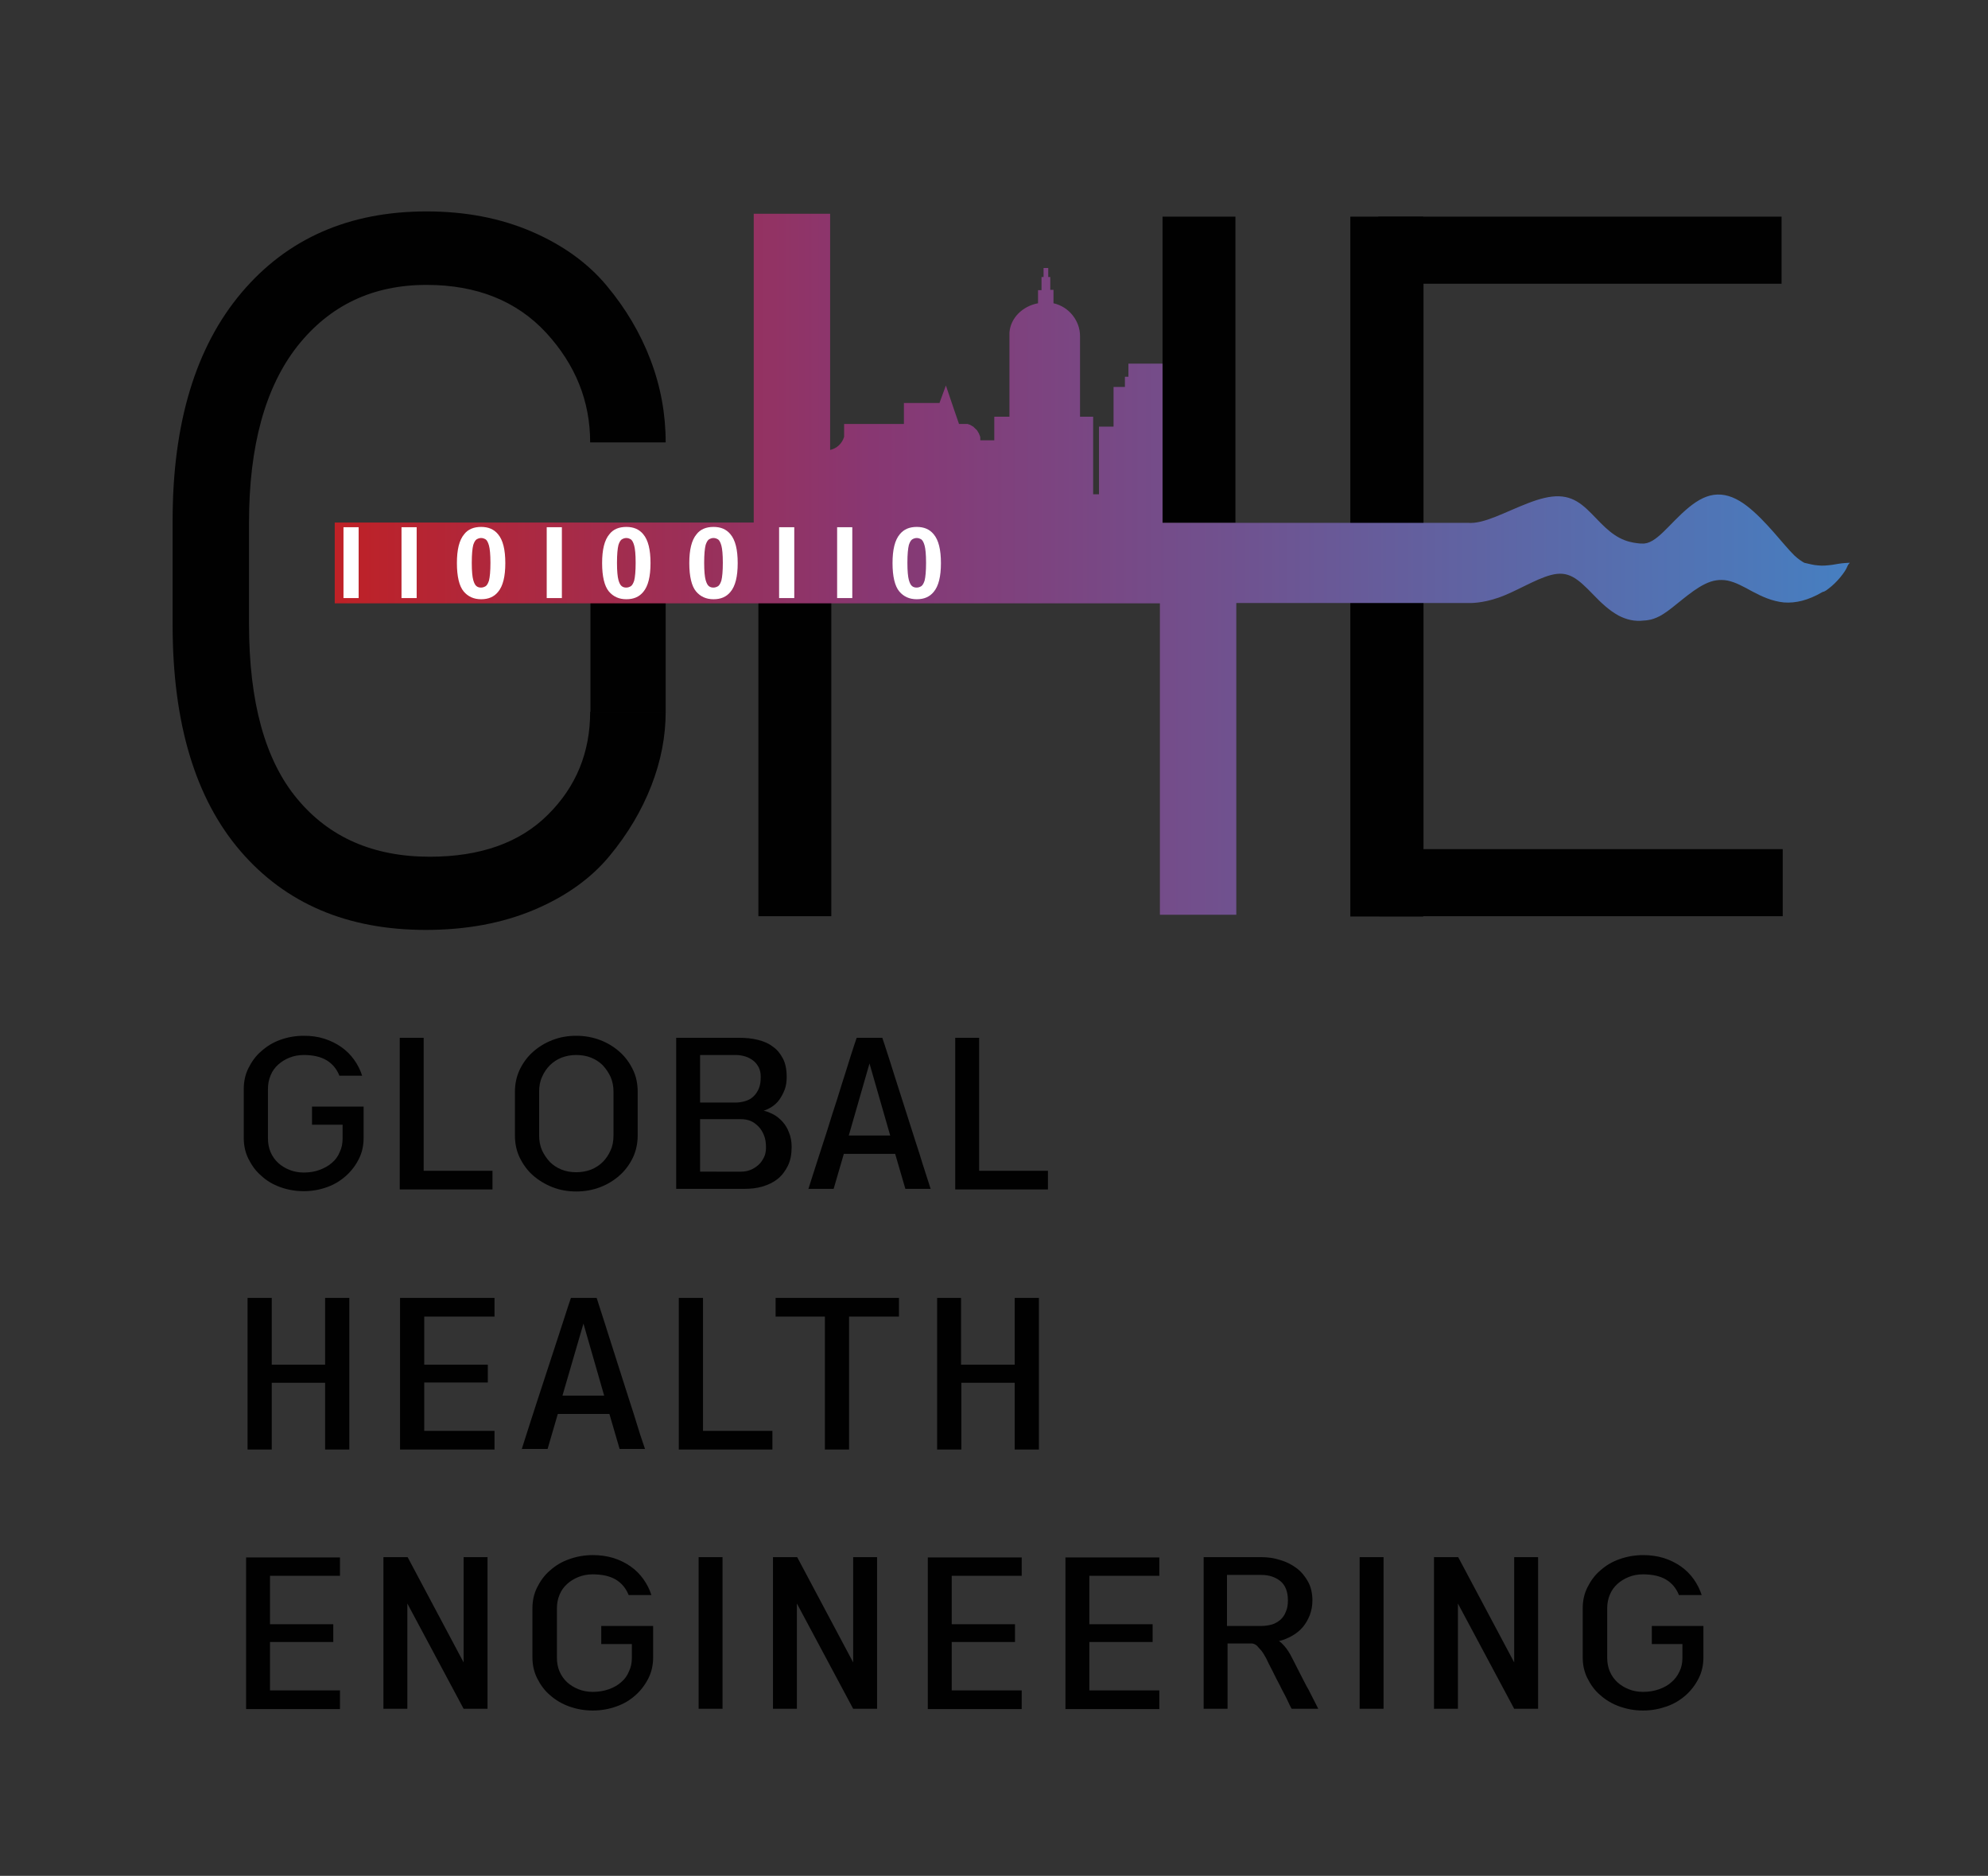 <?xml version="1.0" encoding="utf-8"?>
<!-- Generator: Adobe Illustrator 27.6.1, SVG Export Plug-In . SVG Version: 6.00 Build 0)  -->
<svg version="1.1" id="Layer_1" xmlns="http://www.w3.org/2000/svg" xmlns:xlink="http://www.w3.org/1999/xlink" x="0px" y="0px"
	 viewBox="0 0 681.8 643.3" style="enable-background:new 0 0 681.8 643.3;" xml:space="preserve">
<rect x="0" y="0" width="681.8" height="643.3" fill="#333333" stroke="none"/>
<style type="text/css">
	.st0{enable-background:new    ;}
	.st1{fill:#010101;}
	.st2{fill:url(#rect2970_00000026133065891408276920000008286273512097428663_);}
	.st3{fill:#FFFFFF;}
</style>
<g class="st0">
	<path class="st1" d="M85.4,179.2v34.7c0,26.8,5.5,46.8,16.5,60c11,13.3,26.2,19.9,45.5,19.9c17.3,0,30.9-4.8,40.5-14.4
		c9.7-9.6,14.5-21.4,14.5-35.3h25.9c0,8.4-1.6,16.8-4.9,25.3c-3.3,8.5-8.1,16.6-14.4,24.2c-6.3,7.6-14.9,13.8-25.8,18.4
		c-10.9,4.6-23.3,6.9-37.2,6.9c-26.8,0-48-9-63.5-27c-15.5-18-23.3-43.9-23.3-77.6v-35.8c0-33.4,7.9-59.5,23.6-78.1
		c15.7-18.6,36.9-27.9,63.5-27.9c13.3,0,25.3,2.3,36,6.9c10.7,4.6,19.3,10.8,25.8,18.6c6.5,7.8,11.5,16.2,15,25.4
		c3.5,9.2,5.2,18.6,5.2,28.3h-25.9c0-14.1-5-26.6-15.1-37.6c-10.1-10.9-23.8-16.4-41-16.4c-18.5,0-33.2,7-44.3,21
		C91,132.7,85.4,152.9,85.4,179.2z"/>
</g>
<g class="st0">
	<path class="st1" d="M488.2,313.8H464V77.1h24.2V313.8z"/>
</g>
<rect x="463.1" y="74.3" class="st1" width="25" height="240"/>
<rect x="472.7" y="74.3" class="st1" width="138.3" height="23"/>
<rect x="473.1" y="291.2" class="st1" width="138.3" height="23"/>
<rect x="398.7" y="74.3" class="st1" width="25" height="105"/>
<rect x="260.1" y="206.2" class="st1" width="25" height="108"/>
<rect x="202.5" y="206.2" class="st1" width="25.8" height="38"/>
<g id="g215">
	
		<linearGradient id="rect2970_00000160172934681468696150000011552444163424936363_" gradientUnits="userSpaceOnUse" x1="1369.858" y1="377.581" x2="4356.6" y2="377.581" gradientTransform="matrix(0.174 0 0 -1 -123.706 571.037)">
		<stop  offset="1.000000e-04" style="stop-color:#BF2126"/>
		<stop  offset="0.355" style="stop-color:#883772"/>
		<stop  offset="1" style="stop-color:#467FC1"/>
	</linearGradient>
	<path id="rect2970" style="fill:url(#rect2970_00000160172934681468696150000011552444163424936363_);" d="M258.5,73.3v105.9H114.8
		v27.7h283v106.8H424V206.8h79.2v0c0,0,0.2,0,0.3,0h0.2v0c0.7,0,4.6,0.1,10.1-1.8c5.9-2,12.7-6.4,18.1-7.8c6-1.6,9.1,1.1,14.6,6.8
		c2.5,2.6,5.3,5.3,8.6,7.1c2.7,1.4,5.5,2.1,8.7,1.7c0,0,0.9,0,2.2-0.3c0,0,0.1,0,0.1,0c0,0,0,0,0,0c1.1-0.3,2.6-0.8,4.3-1.9
		c4-2.5,9.2-7.8,14.3-10.3c2.6-1.3,5.1-1.7,7.8-1.2c2.8,0.6,5.3,2,8.6,3.8c3.2,1.7,6.7,3.3,10.7,3.7c4,0.3,8.3-0.7,13.1-3.5
		c0.2-0.1,0.4-0.2,0.6-0.2c0,0,0.6-0.2,1.7-1.1c1.2-0.9,2.7-2.3,4-3.9c1.3-1.6,1.9-2.6,2.2-3.3c0.3-0.7,0.3-0.8,1-1.6
		c0,0-0.7,0-1.8,0.1c-1.5,0.1-2.3,0.3-4.2,0.6c-1.7,0.2-3.2,0.4-4.9,0.2c-1.5-0.1-3-0.5-4.7-0.9c-0.9-0.5-2-1.2-3.4-2.5
		c-3.8-3.7-9.7-11.9-16.3-17c-3.4-2.6-6.7-4-10.1-3.9c-3.5,0.1-6.6,1.8-9.8,4.4c-6.8,5.6-11.2,12.8-16.1,12.4v0
		c-0.4,0-0.8,0-1.5-0.1c-1.7-0.2-3.8-0.6-6.1-1.8c-2.3-1.2-4.3-2.9-6.5-5.1c-2.1-2.1-4.2-4.5-6.4-6.2c-2.3-1.8-4.8-2.9-7.9-3
		c-3.1-0.1-6.6,0.8-10.5,2.3c-8.1,3.1-15.3,7.3-20.8,6.8v0h-0.2c-0.1,0-0.2,0-0.3,0v0H398.7v-54.6H387v4.5h-1.2v3.5h-3.9v13.6h-5
		v23.2h-2v-26.6h-4.5v-27.4c0-0.2,0,0,0-0.3c0-5.1-3.7-10-9.1-11.2v-4.6h-1.1V95h-0.7v-3.1h-1.6V95h-0.7v4.5H356v4.5
		c-5.3,1-9.4,5-9.8,10l0,0l0,28.9h-5.2v8.1h-4.8v-1c0-0.1-0.1-0.3-0.1-0.4c-0.1-0.2-0.1-0.4-0.2-0.5c-0.1-0.2-0.1-0.3-0.2-0.5
		c-0.1-0.2-0.2-0.3-0.3-0.5c-0.1-0.2-0.2-0.3-0.3-0.5c-0.1-0.1-0.2-0.3-0.4-0.4c-0.1-0.1-0.3-0.3-0.4-0.4c-0.1-0.1-0.3-0.2-0.4-0.4
		c-0.1-0.1-0.3-0.2-0.5-0.3c-0.2-0.1-0.3-0.2-0.5-0.3c-0.2-0.1-0.3-0.2-0.5-0.2c-0.2-0.1-0.3-0.1-0.5-0.2c-0.1,0-0.1,0-0.2,0H329
		h-0.1c-0.8-2.2-3-8.8-4.5-13.2c0,0-1.1,3-2.2,6H310v7.2h-20.5v4.4c-0.7,2.3-2.5,4-4.8,4.5v-81H258.5z"/>
</g>
<g class="st0">
	<path class="st3" d="M117.8,205.1v-24.3h5.2v24.3H117.8z"/>
	<path class="st3" d="M137.7,205.1v-24.3h5.2v24.3H137.7z"/>
	<path class="st3" d="M165,180.7c2.5,0,4.4,0.8,5.8,2.5c1.7,2,2.5,5.3,2.5,9.9c0,4.6-0.8,7.9-2.5,9.9c-1.4,1.7-3.3,2.5-5.8,2.5
		c-2.5,0-4.5-0.9-6-2.7c-1.5-1.8-2.3-5.1-2.3-9.7c0-4.6,0.8-7.9,2.5-9.9C160.5,181.5,162.5,180.7,165,180.7z M165,184.5
		c-0.6,0-1.1,0.2-1.6,0.5c-0.5,0.4-0.8,1-1.1,1.9c-0.3,1.2-0.5,3.2-0.5,6.1s0.2,4.8,0.5,5.9c0.3,1.1,0.7,1.8,1.1,2.1
		c0.5,0.4,1,0.5,1.6,0.5s1.1-0.2,1.6-0.5c0.5-0.4,0.8-1,1.1-1.9c0.3-1.2,0.5-3.2,0.5-6.1s-0.2-4.8-0.5-5.9c-0.3-1.1-0.7-1.8-1.1-2.1
		C166.1,184.7,165.6,184.5,165,184.5z"/>
	<path class="st3" d="M187.5,205.1v-24.3h5.2v24.3H187.5z"/>
	<path class="st3" d="M214.8,180.7c2.5,0,4.4,0.8,5.8,2.5c1.7,2,2.5,5.3,2.5,9.9c0,4.6-0.8,7.9-2.5,9.9c-1.4,1.7-3.3,2.5-5.8,2.5
		c-2.5,0-4.5-0.9-6-2.7c-1.5-1.8-2.3-5.1-2.3-9.7c0-4.6,0.8-7.9,2.5-9.9C210.3,181.5,212.3,180.7,214.8,180.7z M214.8,184.5
		c-0.6,0-1.1,0.2-1.6,0.5c-0.5,0.4-0.8,1-1.1,1.9c-0.3,1.2-0.5,3.2-0.5,6.1s0.2,4.8,0.5,5.9c0.3,1.1,0.7,1.8,1.1,2.1
		c0.5,0.4,1,0.5,1.6,0.5c0.6,0,1.1-0.2,1.6-0.5c0.5-0.4,0.8-1,1.1-1.9c0.3-1.2,0.5-3.2,0.5-6.1s-0.2-4.8-0.5-5.9
		c-0.3-1.1-0.7-1.8-1.1-2.1C215.9,184.7,215.4,184.5,214.8,184.5z"/>
	<path class="st3" d="M244.7,180.7c2.5,0,4.4,0.8,5.8,2.5c1.7,2,2.5,5.3,2.5,9.9c0,4.6-0.8,7.9-2.5,9.9c-1.4,1.7-3.3,2.5-5.8,2.5
		c-2.5,0-4.5-0.9-6-2.7c-1.5-1.8-2.3-5.1-2.3-9.7c0-4.6,0.8-7.9,2.5-9.9C240.2,181.5,242.2,180.7,244.7,180.7z M244.7,184.5
		c-0.6,0-1.1,0.2-1.6,0.5c-0.5,0.4-0.8,1-1.1,1.9c-0.3,1.2-0.5,3.2-0.5,6.1s0.2,4.8,0.5,5.9c0.3,1.1,0.7,1.8,1.1,2.1
		c0.5,0.4,1,0.5,1.6,0.5c0.6,0,1.1-0.2,1.6-0.5c0.5-0.4,0.8-1,1.1-1.9c0.3-1.2,0.5-3.2,0.5-6.1s-0.2-4.8-0.5-5.9
		c-0.3-1.1-0.7-1.8-1.1-2.1C245.8,184.7,245.3,184.5,244.7,184.5z"/>
	<path class="st3" d="M267.2,205.1v-24.3h5.2v24.3H267.2z"/>
	<path class="st3" d="M287.1,205.1v-24.3h5.2v24.3H287.1z"/>
	<path class="st3" d="M314.4,180.7c2.5,0,4.4,0.8,5.8,2.5c1.7,2,2.5,5.3,2.5,9.9c0,4.6-0.8,7.9-2.5,9.9c-1.4,1.7-3.3,2.5-5.8,2.5
		c-2.5,0-4.5-0.9-6-2.7c-1.5-1.8-2.3-5.1-2.3-9.7c0-4.6,0.8-7.9,2.5-9.9C310,181.5,311.9,180.7,314.4,180.7z M314.4,184.5
		c-0.6,0-1.1,0.2-1.6,0.5c-0.5,0.4-0.8,1-1.1,1.9c-0.3,1.2-0.5,3.2-0.5,6.1s0.2,4.8,0.5,5.9c0.3,1.1,0.7,1.8,1.1,2.1
		c0.5,0.4,1,0.5,1.6,0.5c0.6,0,1.1-0.2,1.6-0.5c0.5-0.4,0.8-1,1.1-1.9c0.3-1.2,0.5-3.2,0.5-6.1s-0.2-4.8-0.5-5.9
		c-0.3-1.1-0.7-1.8-1.1-2.1C315.5,184.7,315,184.5,314.4,184.5z"/>
</g>
<g class="st0">
	<path class="st1" d="M124.7,379.4v10.9c0,2.5-0.5,4.9-1.6,7.1c-1.1,2.2-2.6,4.2-4.4,5.8c-1.9,1.7-4,3-6.5,3.9s-5.2,1.4-8,1.4
		c-2.9,0-5.6-0.5-8.1-1.4s-4.7-2.2-6.5-3.9c-1.9-1.6-3.3-3.6-4.4-5.8c-1.1-2.2-1.6-4.6-1.6-7.1v-16.9c0-2.5,0.5-4.9,1.6-7.1
		s2.5-4.2,4.4-5.8c1.9-1.7,4-3,6.5-3.9c2.5-0.9,5.2-1.4,8.1-1.4c2.5,0,4.8,0.3,7,1s4.2,1.7,5.9,2.9c1.7,1.2,3.2,2.7,4.4,4.4
		c1.2,1.7,2.1,3.5,2.7,5.4h-7.8c-0.9-2.3-2.4-4.1-4.4-5.3c-2-1.2-4.6-1.8-7.8-1.8c-1.8,0-3.4,0.3-4.9,0.9c-1.5,0.6-2.8,1.4-3.9,2.4
		c-1.1,1-2,2.2-2.6,3.7c-0.6,1.4-0.9,3-0.9,4.7v16.9c0,1.7,0.3,3.3,0.9,4.7c0.6,1.4,1.5,2.7,2.6,3.7c1.1,1,2.4,1.8,3.9,2.4
		c1.5,0.6,3.1,0.9,4.9,0.9c2,0,3.8-0.3,5.4-0.9c1.6-0.6,3.1-1.4,4.2-2.4c1.2-1,2.1-2.2,2.7-3.7c0.7-1.4,1-3,1-4.7v-4.7h-10.5v-6.2
		H124.7z"/>
	<path class="st1" d="M168.9,401.5v6.4h-31.8v-52h8.2v45.6H168.9z"/>
	<path class="st1" d="M197.6,355.2c2.9,0,5.7,0.5,8.3,1.5c2.6,1,4.8,2.4,6.7,4.1c1.9,1.7,3.4,3.8,4.5,6.1c1.1,2.3,1.6,4.8,1.6,7.5
		v15c0,2.6-0.5,5.1-1.6,7.5c-1.1,2.3-2.6,4.4-4.5,6.1c-1.9,1.7-4.1,3.1-6.7,4.1c-2.6,1-5.3,1.5-8.3,1.5c-2.9,0-5.7-0.5-8.2-1.5
		c-2.5-1-4.8-2.4-6.7-4.1c-1.9-1.7-3.4-3.8-4.5-6.1c-1.1-2.3-1.6-4.8-1.6-7.5v-15c0-2.6,0.5-5.1,1.6-7.5c1.1-2.3,2.6-4.4,4.5-6.1
		c1.9-1.7,4.1-3.1,6.7-4.1C191.9,355.7,194.7,355.2,197.6,355.2z M210.4,374.4c0-1.8-0.3-3.5-1-5.1c-0.7-1.5-1.6-2.8-2.7-4
		c-1.1-1.1-2.5-2-4-2.6c-1.5-0.6-3.2-0.9-5.1-0.9c-1.8,0-3.4,0.3-5,0.9c-1.5,0.6-2.9,1.5-4,2.6c-1.1,1.1-2,2.4-2.7,4
		c-0.7,1.5-1,3.2-1,5.1v15c0,1.8,0.3,3.5,1,5.1c0.7,1.5,1.6,2.8,2.7,4c1.1,1.1,2.5,2,4,2.6c1.5,0.6,3.2,0.9,5,0.9
		c1.8,0,3.5-0.3,5.1-0.9c1.5-0.6,2.9-1.5,4-2.6c1.1-1.1,2-2.4,2.7-4c0.7-1.5,1-3.2,1-5.1V374.4z"/>
	<path class="st1" d="M231.9,407.9v-52h21.7c2.2,0,4.3,0.2,6.3,0.7c2,0.5,3.7,1.2,5.1,2.3c1.5,1,2.6,2.4,3.5,4.1
		c0.9,1.7,1.3,3.8,1.3,6.3c0,1.7-0.2,3.1-0.7,4.4c-0.5,1.3-1.1,2.4-1.8,3.4c-0.7,1-1.6,1.8-2.5,2.4c-0.9,0.6-1.9,1.1-2.9,1.4
		c1.1,0.2,2.2,0.7,3.4,1.3c1.1,0.6,2.2,1.5,3.1,2.5c0.9,1,1.7,2.3,2.2,3.7c0.6,1.4,0.9,3.1,0.9,4.9c0,2.5-0.4,4.7-1.3,6.5
		c-0.9,1.8-2,3.3-3.5,4.5c-1.5,1.2-3.2,2-5.2,2.6c-2,0.6-4.1,0.8-6.3,0.8H231.9z M240.1,362v16.1h12.3c1.1,0,2.2-0.2,3.2-0.5
		c1-0.3,2-0.8,2.7-1.5c0.8-0.7,1.4-1.6,1.9-2.7c0.5-1.1,0.7-2.5,0.7-4.1c0-1.2-0.2-2.3-0.7-3.3c-0.5-0.9-1.1-1.7-1.9-2.3
		c-0.8-0.6-1.7-1.1-2.7-1.4c-1-0.3-2.1-0.5-3.2-0.5H240.1z M254.2,401.8c1.1,0,2.2-0.2,3.2-0.6c1-0.4,1.9-1,2.7-1.7
		c0.8-0.7,1.4-1.6,1.9-2.6c0.5-1,0.7-2.1,0.7-3.4c0-1.6-0.2-3-0.7-4.2c-0.5-1.2-1.1-2.2-1.9-3c-0.8-0.8-1.7-1.5-2.7-1.9
		c-1-0.4-2.1-0.6-3.2-0.6h-14.1v18H254.2z"/>
	<path class="st1" d="M277.2,407.9c0.5-1.5,1.1-3.6,2-6.3c0.9-2.7,1.8-5.7,2.9-9c1.1-3.3,2.2-6.8,3.3-10.4c1.2-3.6,2.3-7.1,3.3-10.4
		c1.1-3.3,2-6.4,2.9-9.2c0.9-2.8,1.6-5,2.2-6.7h8.8c0,0.1,0.3,0.9,0.8,2.4c0.5,1.5,1.1,3.5,1.9,5.9c0.8,2.4,1.6,5.2,2.6,8.2
		c1,3.1,2,6.2,3,9.4c1,3.2,2,6.3,3,9.4c1,3.1,1.9,5.8,2.6,8.2c0.8,2.4,1.4,4.4,1.9,5.9c0.5,1.5,0.7,2.3,0.8,2.4h-8.7l-3.5-12h-17.6
		l-3.5,12H277.2z M291.1,389.4h14.2l-7.1-24.7L291.1,389.4z"/>
	<path class="st1" d="M359.4,401.5v6.4h-31.8v-52h8.2v45.6H359.4z"/>
</g>
<g class="st0">
	<path class="st1" d="M93.2,445.1V468h18.3v-22.9h8.3v52h-8.3v-22.9H93.2v22.9h-8.3v-52H93.2z"/>
	<path class="st1" d="M169.6,445.1v6.4h-24.1V468h21.8v6.1h-21.8v16.6h24.1v6.4h-32.4v-52H169.6z"/>
	<path class="st1" d="M178.9,497.1c0.5-1.5,1.1-3.6,2-6.3c0.9-2.7,1.8-5.7,2.9-9c1.1-3.3,2.2-6.8,3.4-10.4c1.2-3.6,2.3-7.1,3.4-10.4
		c1.1-3.3,2.1-6.4,3-9.2c0.9-2.8,1.6-5,2.2-6.7h8.8c0.1,0.1,0.3,0.9,0.8,2.4c0.5,1.5,1.1,3.5,1.9,5.9c0.8,2.4,1.6,5.2,2.6,8.2
		c1,3.1,2,6.2,3,9.4c1,3.2,2,6.3,3,9.4c1,3.1,1.9,5.8,2.6,8.2s1.4,4.4,1.9,5.9c0.5,1.5,0.8,2.3,0.8,2.4h-8.7l-3.5-12h-17.7l-3.5,12
		H178.9z M192.9,478.6h14.3l-7.1-24.7L192.9,478.6z"/>
	<path class="st1" d="M264.9,490.7v6.4h-32.1v-52h8.3v45.6H264.9z"/>
	<path class="st1" d="M266,451.5v-6.4h42.3v6.4h-17.1v45.6h-8.3v-45.6H266z"/>
	<path class="st1" d="M329.6,445.1V468H348v-22.9h8.3v52H348v-22.9h-18.3v22.9h-8.3v-52H329.6z"/>
</g>
<g class="st0">
	<path class="st1" d="M116.6,534v6.4h-24v16.6h21.7v6.1H92.6v16.6h24v6.4H84.4v-52H116.6z"/>
	<path class="st1" d="M131.5,534h8.3l19.2,36.1V534h8.2v52h-8.2l-19.3-36.1V586h-8.2V534z"/>
	<path class="st1" d="M224,557.5v10.9c0,2.5-0.5,4.9-1.6,7.1c-1.1,2.2-2.6,4.2-4.4,5.8c-1.9,1.7-4,3-6.6,3.9
		c-2.5,0.9-5.2,1.4-8.1,1.4c-2.9,0-5.6-0.5-8.1-1.4c-2.5-0.9-4.7-2.2-6.6-3.9c-1.9-1.6-3.3-3.6-4.4-5.8c-1.1-2.2-1.6-4.6-1.6-7.1
		v-16.9c0-2.5,0.5-4.9,1.6-7.1c1.1-2.2,2.5-4.2,4.4-5.8c1.9-1.7,4-3,6.6-3.9c2.5-0.9,5.2-1.4,8.1-1.4c2.5,0,4.8,0.3,7.1,1
		c2.2,0.7,4.2,1.7,5.9,2.9c1.7,1.2,3.2,2.7,4.4,4.4c1.2,1.7,2.1,3.5,2.7,5.4h-7.8c-0.9-2.3-2.4-4.1-4.4-5.3c-2-1.2-4.7-1.8-7.9-1.8
		c-1.8,0-3.4,0.3-4.9,0.9c-1.5,0.6-2.8,1.4-3.9,2.4c-1.1,1-2,2.2-2.6,3.7c-0.6,1.4-0.9,3-0.9,4.7v16.9c0,1.7,0.3,3.3,0.9,4.7
		c0.6,1.4,1.5,2.7,2.6,3.7c1.1,1,2.4,1.8,3.9,2.4c1.5,0.6,3.1,0.9,4.9,0.9c2,0,3.8-0.3,5.5-0.9c1.7-0.6,3.1-1.4,4.2-2.4
		c1.2-1,2.1-2.2,2.7-3.7c0.7-1.4,1-3,1-4.7v-4.7h-10.5v-6.2H224z"/>
	<path class="st1" d="M247.8,534v52h-8.2v-52H247.8z"/>
	<path class="st1" d="M265.1,534h8.3l19.2,36.1V534h8.2v52h-8.2l-19.3-36.1V586h-8.2V534z"/>
	<path class="st1" d="M350.4,534v6.4h-24v16.6h21.7v6.1h-21.7v16.6h24v6.4h-32.2v-52H350.4z"/>
	<path class="st1" d="M397.6,534v6.4h-24v16.6h21.7v6.1h-21.7v16.6h24v6.4h-32.2v-52H397.6z"/>
	<path class="st1" d="M432.6,534c2.2,0,4.4,0.3,6.5,1c2.1,0.6,4,1.6,5.6,2.8c1.6,1.2,2.9,2.8,3.9,4.6c1,1.8,1.5,4,1.5,6.4
		c0,1.8-0.3,3.5-0.9,5.1c-0.6,1.5-1.4,2.9-2.4,4.1c-1,1.2-2.3,2.2-3.7,3c-1.4,0.8-2.9,1.4-4.5,1.8c0.5,0.2,1.1,0.8,1.9,1.7
		c0.8,0.9,1.8,2.3,2.8,4.4c0.7,1.4,1.6,3.1,2.6,5.1c1,1.9,1.9,3.8,2.9,5.5c0.9,1.8,1.7,3.3,2.3,4.5c0.6,1.3,1,1.9,1,2h-9.1
		c-0.4-0.6-0.9-1.7-1.6-3.2c-0.7-1.5-1.6-3-2.4-4.7c-0.9-1.7-1.8-3.4-2.6-5.1c-0.9-1.7-1.6-3.1-2.1-4.2c-0.5-0.9-1-1.8-1.6-2.6
		c-0.5-0.6-1.1-1.2-1.6-1.8c-0.6-0.5-1.2-0.8-1.9-0.8h-8.2V586h-8.2v-52H432.6z M420.8,557.6h11.8c1.3,0,2.5-0.2,3.6-0.5
		c1.1-0.3,2-0.9,2.9-1.6c0.8-0.7,1.5-1.7,1.9-2.8c0.5-1.1,0.7-2.4,0.7-3.9c0-3-0.9-5.2-2.6-6.6c-1.8-1.4-3.9-2.1-6.5-2.1h-11.8
		V557.6z"/>
	<path class="st1" d="M474.5,534v52h-8.2v-52H474.5z"/>
	<path class="st1" d="M491.8,534h8.3l19.2,36.1V534h8.2v52h-8.2L500,549.9V586h-8.2V534z"/>
	<path class="st1" d="M584.2,557.5v10.9c0,2.5-0.5,4.9-1.6,7.1c-1.1,2.2-2.6,4.2-4.4,5.8s-4,3-6.6,3.9s-5.2,1.4-8.1,1.4
		c-2.9,0-5.6-0.5-8.1-1.4c-2.5-0.9-4.7-2.2-6.6-3.9c-1.9-1.6-3.3-3.6-4.4-5.8c-1.1-2.2-1.6-4.6-1.6-7.1v-16.9c0-2.5,0.5-4.9,1.6-7.1
		c1.1-2.2,2.5-4.2,4.4-5.8c1.9-1.7,4-3,6.6-3.9c2.5-0.9,5.2-1.4,8.1-1.4c2.5,0,4.8,0.3,7.1,1c2.2,0.7,4.2,1.7,5.9,2.9
		c1.7,1.2,3.2,2.7,4.4,4.4c1.2,1.7,2.1,3.5,2.7,5.4h-7.8c-0.9-2.3-2.4-4.1-4.4-5.3c-2-1.2-4.7-1.8-7.9-1.8c-1.8,0-3.4,0.3-4.9,0.9
		c-1.5,0.6-2.8,1.4-3.9,2.4c-1.1,1-2,2.2-2.6,3.7c-0.6,1.4-0.9,3-0.9,4.7v16.9c0,1.7,0.3,3.3,0.9,4.7c0.6,1.4,1.5,2.7,2.6,3.7
		c1.1,1,2.4,1.8,3.9,2.4c1.5,0.6,3.1,0.9,4.9,0.9c2,0,3.8-0.3,5.5-0.9c1.7-0.6,3.1-1.4,4.2-2.4c1.2-1,2.1-2.2,2.8-3.7
		c0.7-1.4,1-3,1-4.7v-4.7h-10.5v-6.2H584.2z"/>
</g>
</svg>
